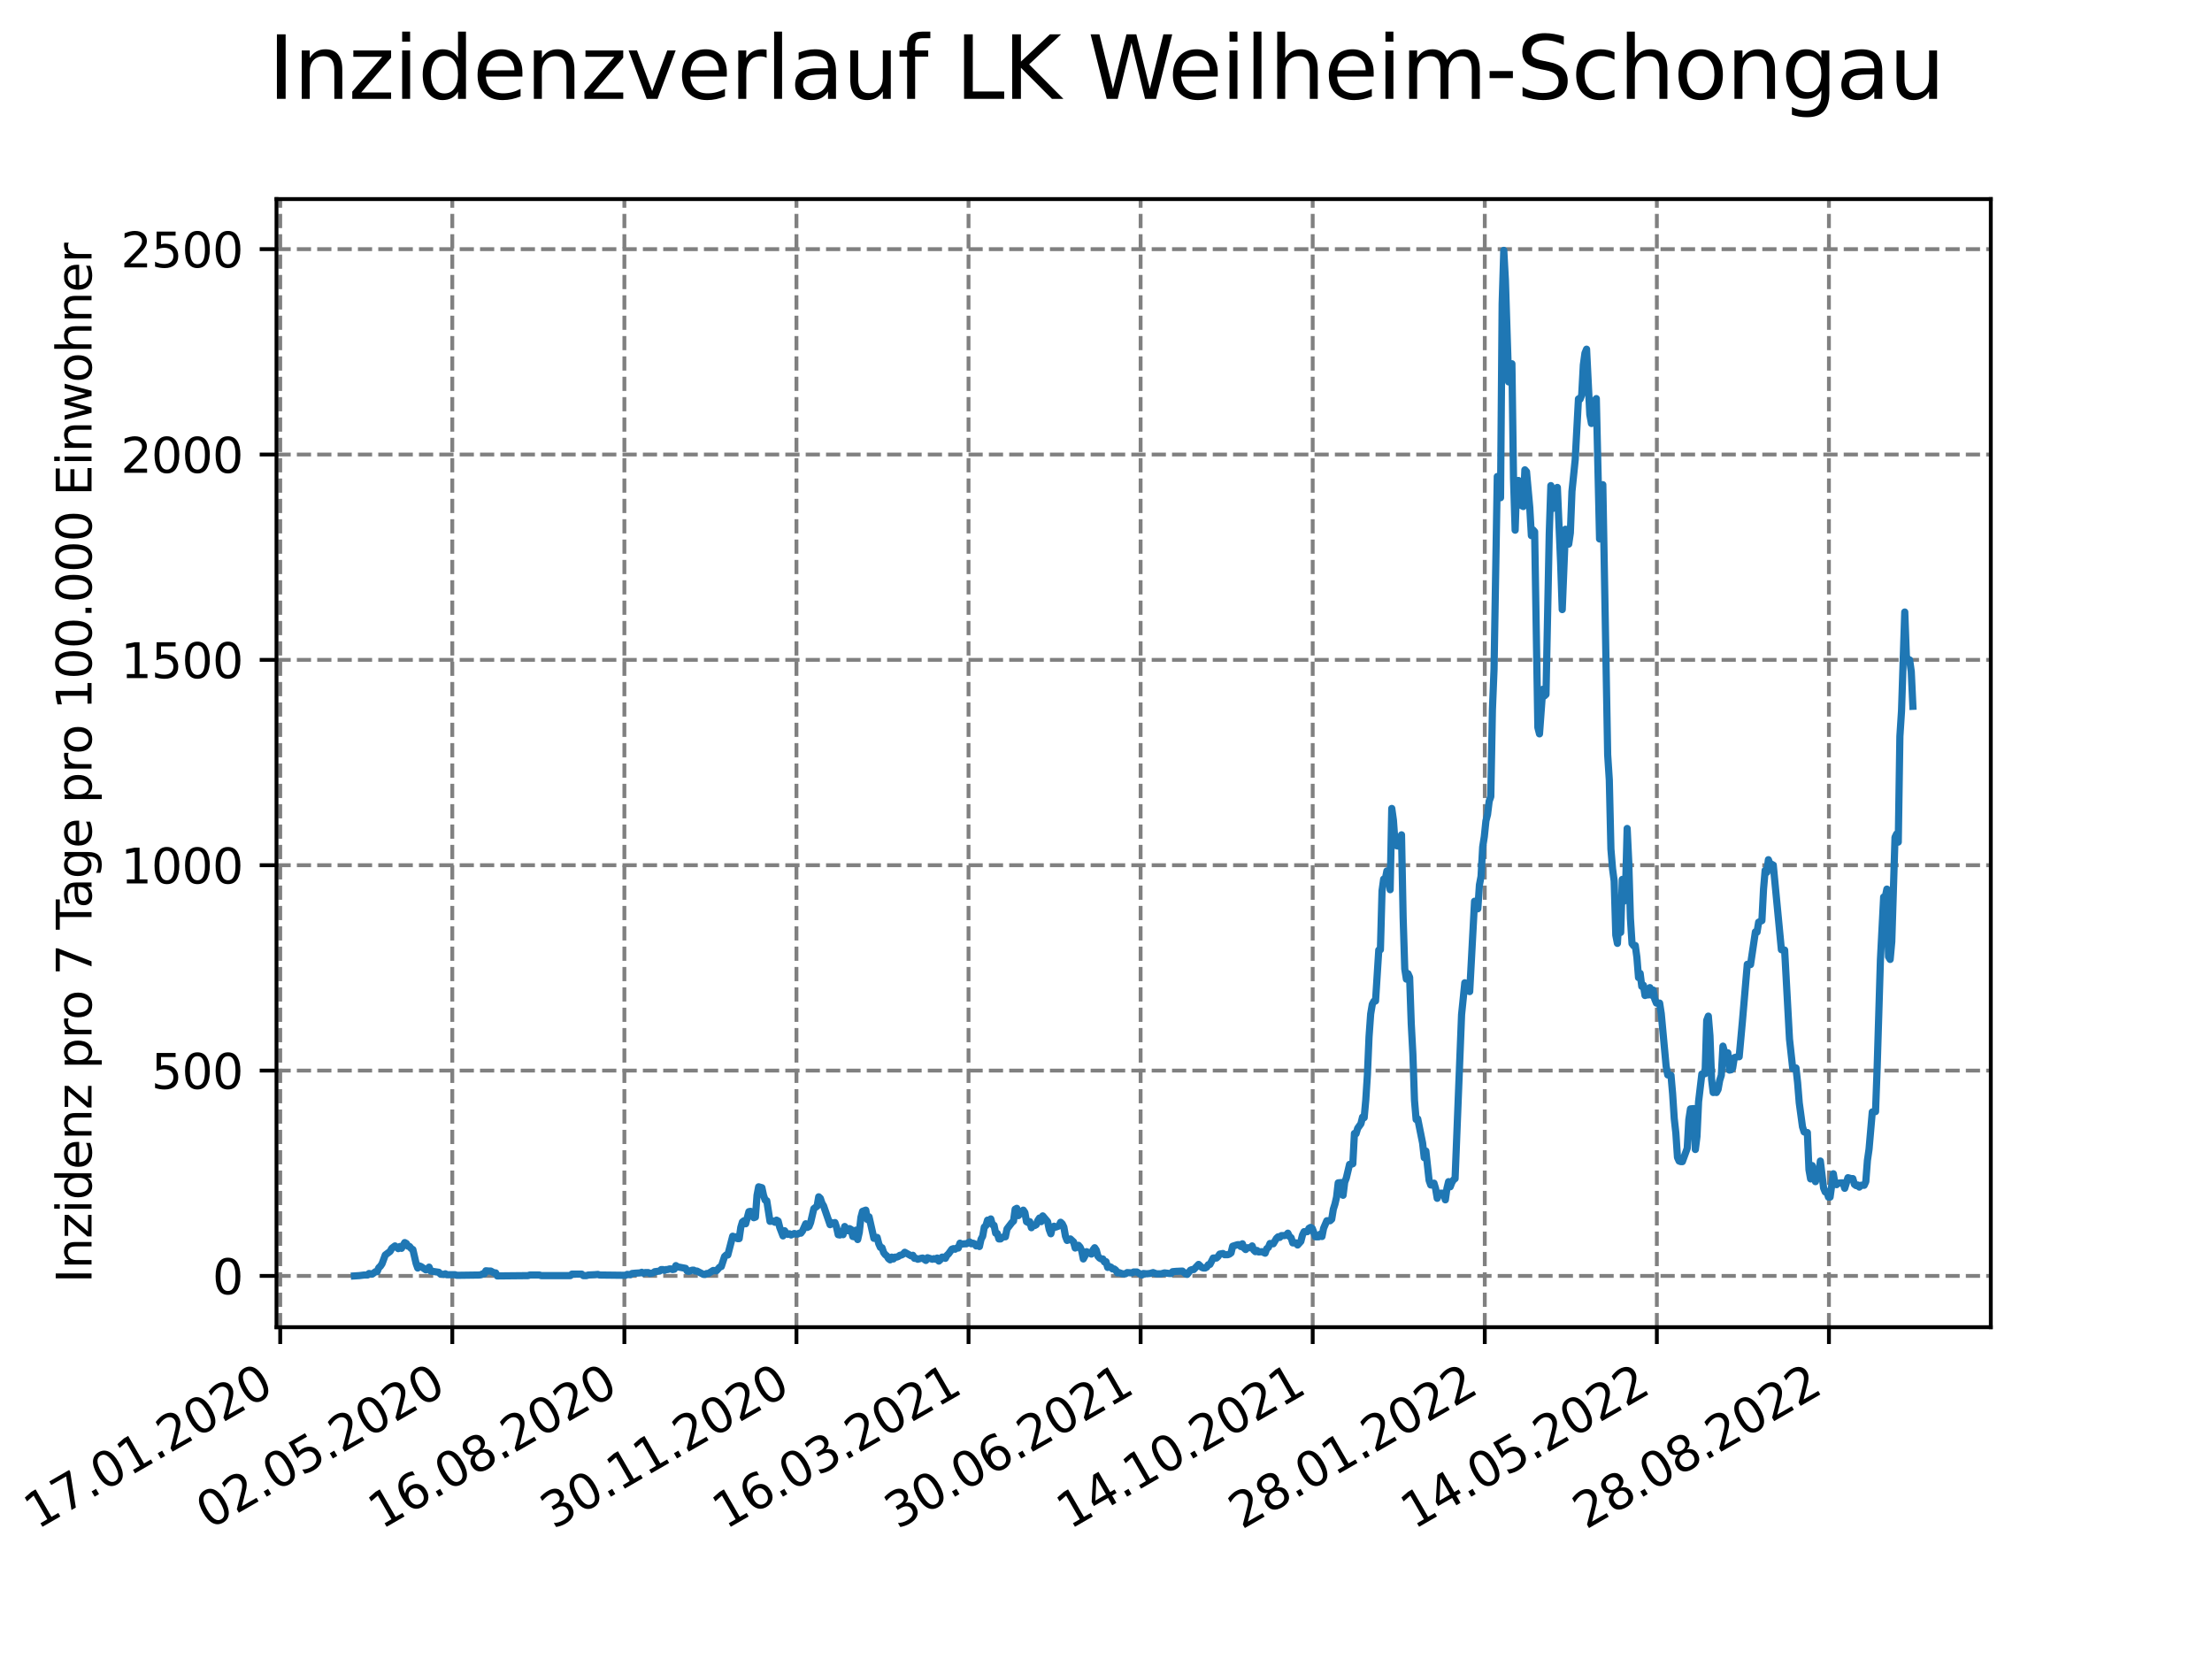<?xml version="1.0" encoding="utf-8" standalone="no"?>
<!DOCTYPE svg PUBLIC "-//W3C//DTD SVG 1.1//EN"
  "http://www.w3.org/Graphics/SVG/1.1/DTD/svg11.dtd">
<svg xmlns:xlink="http://www.w3.org/1999/xlink" width="460.8pt" height="345.6pt" viewBox="0 0 460.8 345.6" xmlns="http://www.w3.org/2000/svg" version="1.1">
 <defs>
  <style type="text/css">*{stroke-linejoin: round; stroke-linecap: butt}</style>
 </defs>
 <g id="figure_1">
  <g id="patch_1">
   <path d="M 0 345.6 
L 460.8 345.6 
L 460.8 0 
L 0 0 
z
" style="fill: #ffffff"/>
  </g>
  <g id="axes_1">
   <g id="patch_2">
    <path d="M 57.6 276.48 
L 414.72 276.48 
L 414.72 41.472 
L 57.6 41.472 
z
" style="fill: #ffffff"/>
   </g>
   <g id="matplotlib.axis_1">
    <g id="xtick_1">
     <g id="line2d_1">
      <path d="M 58.375 276.48 
L 58.375 41.472 
" clip-path="url(#p4317dc3bb2)" style="fill: none; stroke-dasharray: 2.96,1.28; stroke-dashoffset: 0; stroke: #808080; stroke-width: 0.8"/>
     </g>
     <g id="line2d_2">
      <defs>
       <path id="mfc4fe99328" d="M 0 0 
L 0 3.5 
" style="stroke: #000000; stroke-width: 0.8"/>
      </defs>
      <g>
       <use xlink:href="#mfc4fe99328" x="58.375" y="276.48" style="stroke: #000000; stroke-width: 0.8"/>
      </g>
     </g>
     <g id="text_1">
      <!-- 17.01.2020 -->
      <g transform="translate(7.75 318.689) rotate(-30) scale(0.1 -0.1)">
       <defs>
        <path id="DejaVuSans-31" d="M 794 531 
L 1825 531 
L 1825 4091 
L 703 3866 
L 703 4441 
L 1819 4666 
L 2450 4666 
L 2450 531 
L 3481 531 
L 3481 0 
L 794 0 
L 794 531 
z
" transform="scale(0.016)"/>
        <path id="DejaVuSans-37" d="M 525 4666 
L 3525 4666 
L 3525 4397 
L 1831 0 
L 1172 0 
L 2766 4134 
L 525 4134 
L 525 4666 
z
" transform="scale(0.016)"/>
        <path id="DejaVuSans-2e" d="M 684 794 
L 1344 794 
L 1344 0 
L 684 0 
L 684 794 
z
" transform="scale(0.016)"/>
        <path id="DejaVuSans-30" d="M 2034 4250 
Q 1547 4250 1301 3770 
Q 1056 3291 1056 2328 
Q 1056 1369 1301 889 
Q 1547 409 2034 409 
Q 2525 409 2770 889 
Q 3016 1369 3016 2328 
Q 3016 3291 2770 3770 
Q 2525 4250 2034 4250 
z
M 2034 4750 
Q 2819 4750 3233 4129 
Q 3647 3509 3647 2328 
Q 3647 1150 3233 529 
Q 2819 -91 2034 -91 
Q 1250 -91 836 529 
Q 422 1150 422 2328 
Q 422 3509 836 4129 
Q 1250 4750 2034 4750 
z
" transform="scale(0.016)"/>
        <path id="DejaVuSans-32" d="M 1228 531 
L 3431 531 
L 3431 0 
L 469 0 
L 469 531 
Q 828 903 1448 1529 
Q 2069 2156 2228 2338 
Q 2531 2678 2651 2914 
Q 2772 3150 2772 3378 
Q 2772 3750 2511 3984 
Q 2250 4219 1831 4219 
Q 1534 4219 1204 4116 
Q 875 4013 500 3803 
L 500 4441 
Q 881 4594 1212 4672 
Q 1544 4750 1819 4750 
Q 2544 4750 2975 4387 
Q 3406 4025 3406 3419 
Q 3406 3131 3298 2873 
Q 3191 2616 2906 2266 
Q 2828 2175 2409 1742 
Q 1991 1309 1228 531 
z
" transform="scale(0.016)"/>
       </defs>
       <use xlink:href="#DejaVuSans-31"/>
       <use xlink:href="#DejaVuSans-37" x="63.623"/>
       <use xlink:href="#DejaVuSans-2e" x="127.246"/>
       <use xlink:href="#DejaVuSans-30" x="159.033"/>
       <use xlink:href="#DejaVuSans-31" x="222.656"/>
       <use xlink:href="#DejaVuSans-2e" x="286.279"/>
       <use xlink:href="#DejaVuSans-32" x="318.066"/>
       <use xlink:href="#DejaVuSans-30" x="381.689"/>
       <use xlink:href="#DejaVuSans-32" x="445.312"/>
       <use xlink:href="#DejaVuSans-30" x="508.936"/>
      </g>
     </g>
    </g>
    <g id="xtick_2">
     <g id="line2d_3">
      <path d="M 94.222 276.48 
L 94.222 41.472 
" clip-path="url(#p4317dc3bb2)" style="fill: none; stroke-dasharray: 2.96,1.28; stroke-dashoffset: 0; stroke: #808080; stroke-width: 0.8"/>
     </g>
     <g id="line2d_4">
      <g>
       <use xlink:href="#mfc4fe99328" x="94.222" y="276.48" style="stroke: #000000; stroke-width: 0.8"/>
      </g>
     </g>
     <g id="text_2">
      <!-- 02.05.2020 -->
      <g transform="translate(43.597 318.689) rotate(-30) scale(0.1 -0.1)">
       <defs>
        <path id="DejaVuSans-35" d="M 691 4666 
L 3169 4666 
L 3169 4134 
L 1269 4134 
L 1269 2991 
Q 1406 3038 1543 3061 
Q 1681 3084 1819 3084 
Q 2600 3084 3056 2656 
Q 3513 2228 3513 1497 
Q 3513 744 3044 326 
Q 2575 -91 1722 -91 
Q 1428 -91 1123 -41 
Q 819 9 494 109 
L 494 744 
Q 775 591 1075 516 
Q 1375 441 1709 441 
Q 2250 441 2565 725 
Q 2881 1009 2881 1497 
Q 2881 1984 2565 2268 
Q 2250 2553 1709 2553 
Q 1456 2553 1204 2497 
Q 953 2441 691 2322 
L 691 4666 
z
" transform="scale(0.016)"/>
       </defs>
       <use xlink:href="#DejaVuSans-30"/>
       <use xlink:href="#DejaVuSans-32" x="63.623"/>
       <use xlink:href="#DejaVuSans-2e" x="127.246"/>
       <use xlink:href="#DejaVuSans-30" x="159.033"/>
       <use xlink:href="#DejaVuSans-35" x="222.656"/>
       <use xlink:href="#DejaVuSans-2e" x="286.279"/>
       <use xlink:href="#DejaVuSans-32" x="318.066"/>
       <use xlink:href="#DejaVuSans-30" x="381.689"/>
       <use xlink:href="#DejaVuSans-32" x="445.312"/>
       <use xlink:href="#DejaVuSans-30" x="508.936"/>
      </g>
     </g>
    </g>
    <g id="xtick_3">
     <g id="line2d_5">
      <path d="M 130.07 276.48 
L 130.07 41.472 
" clip-path="url(#p4317dc3bb2)" style="fill: none; stroke-dasharray: 2.96,1.28; stroke-dashoffset: 0; stroke: #808080; stroke-width: 0.8"/>
     </g>
     <g id="line2d_6">
      <g>
       <use xlink:href="#mfc4fe99328" x="130.07" y="276.48" style="stroke: #000000; stroke-width: 0.8"/>
      </g>
     </g>
     <g id="text_3">
      <!-- 16.08.2020 -->
      <g transform="translate(79.444 318.689) rotate(-30) scale(0.1 -0.1)">
       <defs>
        <path id="DejaVuSans-36" d="M 2113 2584 
Q 1688 2584 1439 2293 
Q 1191 2003 1191 1497 
Q 1191 994 1439 701 
Q 1688 409 2113 409 
Q 2538 409 2786 701 
Q 3034 994 3034 1497 
Q 3034 2003 2786 2293 
Q 2538 2584 2113 2584 
z
M 3366 4563 
L 3366 3988 
Q 3128 4100 2886 4159 
Q 2644 4219 2406 4219 
Q 1781 4219 1451 3797 
Q 1122 3375 1075 2522 
Q 1259 2794 1537 2939 
Q 1816 3084 2150 3084 
Q 2853 3084 3261 2657 
Q 3669 2231 3669 1497 
Q 3669 778 3244 343 
Q 2819 -91 2113 -91 
Q 1303 -91 875 529 
Q 447 1150 447 2328 
Q 447 3434 972 4092 
Q 1497 4750 2381 4750 
Q 2619 4750 2861 4703 
Q 3103 4656 3366 4563 
z
" transform="scale(0.016)"/>
        <path id="DejaVuSans-38" d="M 2034 2216 
Q 1584 2216 1326 1975 
Q 1069 1734 1069 1313 
Q 1069 891 1326 650 
Q 1584 409 2034 409 
Q 2484 409 2743 651 
Q 3003 894 3003 1313 
Q 3003 1734 2745 1975 
Q 2488 2216 2034 2216 
z
M 1403 2484 
Q 997 2584 770 2862 
Q 544 3141 544 3541 
Q 544 4100 942 4425 
Q 1341 4750 2034 4750 
Q 2731 4750 3128 4425 
Q 3525 4100 3525 3541 
Q 3525 3141 3298 2862 
Q 3072 2584 2669 2484 
Q 3125 2378 3379 2068 
Q 3634 1759 3634 1313 
Q 3634 634 3220 271 
Q 2806 -91 2034 -91 
Q 1263 -91 848 271 
Q 434 634 434 1313 
Q 434 1759 690 2068 
Q 947 2378 1403 2484 
z
M 1172 3481 
Q 1172 3119 1398 2916 
Q 1625 2713 2034 2713 
Q 2441 2713 2670 2916 
Q 2900 3119 2900 3481 
Q 2900 3844 2670 4047 
Q 2441 4250 2034 4250 
Q 1625 4250 1398 4047 
Q 1172 3844 1172 3481 
z
" transform="scale(0.016)"/>
       </defs>
       <use xlink:href="#DejaVuSans-31"/>
       <use xlink:href="#DejaVuSans-36" x="63.623"/>
       <use xlink:href="#DejaVuSans-2e" x="127.246"/>
       <use xlink:href="#DejaVuSans-30" x="159.033"/>
       <use xlink:href="#DejaVuSans-38" x="222.656"/>
       <use xlink:href="#DejaVuSans-2e" x="286.279"/>
       <use xlink:href="#DejaVuSans-32" x="318.066"/>
       <use xlink:href="#DejaVuSans-30" x="381.689"/>
       <use xlink:href="#DejaVuSans-32" x="445.312"/>
       <use xlink:href="#DejaVuSans-30" x="508.936"/>
      </g>
     </g>
    </g>
    <g id="xtick_4">
     <g id="line2d_7">
      <path d="M 165.917 276.48 
L 165.917 41.472 
" clip-path="url(#p4317dc3bb2)" style="fill: none; stroke-dasharray: 2.96,1.28; stroke-dashoffset: 0; stroke: #808080; stroke-width: 0.8"/>
     </g>
     <g id="line2d_8">
      <g>
       <use xlink:href="#mfc4fe99328" x="165.917" y="276.48" style="stroke: #000000; stroke-width: 0.8"/>
      </g>
     </g>
     <g id="text_4">
      <!-- 30.11.2020 -->
      <g transform="translate(115.292 318.689) rotate(-30) scale(0.1 -0.1)">
       <defs>
        <path id="DejaVuSans-33" d="M 2597 2516 
Q 3050 2419 3304 2112 
Q 3559 1806 3559 1356 
Q 3559 666 3084 287 
Q 2609 -91 1734 -91 
Q 1441 -91 1130 -33 
Q 819 25 488 141 
L 488 750 
Q 750 597 1062 519 
Q 1375 441 1716 441 
Q 2309 441 2620 675 
Q 2931 909 2931 1356 
Q 2931 1769 2642 2001 
Q 2353 2234 1838 2234 
L 1294 2234 
L 1294 2753 
L 1863 2753 
Q 2328 2753 2575 2939 
Q 2822 3125 2822 3475 
Q 2822 3834 2567 4026 
Q 2313 4219 1838 4219 
Q 1578 4219 1281 4162 
Q 984 4106 628 3988 
L 628 4550 
Q 988 4650 1302 4700 
Q 1616 4750 1894 4750 
Q 2613 4750 3031 4423 
Q 3450 4097 3450 3541 
Q 3450 3153 3228 2886 
Q 3006 2619 2597 2516 
z
" transform="scale(0.016)"/>
       </defs>
       <use xlink:href="#DejaVuSans-33"/>
       <use xlink:href="#DejaVuSans-30" x="63.623"/>
       <use xlink:href="#DejaVuSans-2e" x="127.246"/>
       <use xlink:href="#DejaVuSans-31" x="159.033"/>
       <use xlink:href="#DejaVuSans-31" x="222.656"/>
       <use xlink:href="#DejaVuSans-2e" x="286.279"/>
       <use xlink:href="#DejaVuSans-32" x="318.066"/>
       <use xlink:href="#DejaVuSans-30" x="381.689"/>
       <use xlink:href="#DejaVuSans-32" x="445.312"/>
       <use xlink:href="#DejaVuSans-30" x="508.936"/>
      </g>
     </g>
    </g>
    <g id="xtick_5">
     <g id="line2d_9">
      <path d="M 201.764 276.48 
L 201.764 41.472 
" clip-path="url(#p4317dc3bb2)" style="fill: none; stroke-dasharray: 2.96,1.28; stroke-dashoffset: 0; stroke: #808080; stroke-width: 0.8"/>
     </g>
     <g id="line2d_10">
      <g>
       <use xlink:href="#mfc4fe99328" x="201.764" y="276.48" style="stroke: #000000; stroke-width: 0.8"/>
      </g>
     </g>
     <g id="text_5">
      <!-- 16.03.2021 -->
      <g transform="translate(151.139 318.689) rotate(-30) scale(0.1 -0.1)">
       <use xlink:href="#DejaVuSans-31"/>
       <use xlink:href="#DejaVuSans-36" x="63.623"/>
       <use xlink:href="#DejaVuSans-2e" x="127.246"/>
       <use xlink:href="#DejaVuSans-30" x="159.033"/>
       <use xlink:href="#DejaVuSans-33" x="222.656"/>
       <use xlink:href="#DejaVuSans-2e" x="286.279"/>
       <use xlink:href="#DejaVuSans-32" x="318.066"/>
       <use xlink:href="#DejaVuSans-30" x="381.689"/>
       <use xlink:href="#DejaVuSans-32" x="445.312"/>
       <use xlink:href="#DejaVuSans-31" x="508.936"/>
      </g>
     </g>
    </g>
    <g id="xtick_6">
     <g id="line2d_11">
      <path d="M 237.611 276.48 
L 237.611 41.472 
" clip-path="url(#p4317dc3bb2)" style="fill: none; stroke-dasharray: 2.96,1.28; stroke-dashoffset: 0; stroke: #808080; stroke-width: 0.8"/>
     </g>
     <g id="line2d_12">
      <g>
       <use xlink:href="#mfc4fe99328" x="237.611" y="276.48" style="stroke: #000000; stroke-width: 0.8"/>
      </g>
     </g>
     <g id="text_6">
      <!-- 30.06.2021 -->
      <g transform="translate(186.986 318.689) rotate(-30) scale(0.1 -0.1)">
       <use xlink:href="#DejaVuSans-33"/>
       <use xlink:href="#DejaVuSans-30" x="63.623"/>
       <use xlink:href="#DejaVuSans-2e" x="127.246"/>
       <use xlink:href="#DejaVuSans-30" x="159.033"/>
       <use xlink:href="#DejaVuSans-36" x="222.656"/>
       <use xlink:href="#DejaVuSans-2e" x="286.279"/>
       <use xlink:href="#DejaVuSans-32" x="318.066"/>
       <use xlink:href="#DejaVuSans-30" x="381.689"/>
       <use xlink:href="#DejaVuSans-32" x="445.312"/>
       <use xlink:href="#DejaVuSans-31" x="508.936"/>
      </g>
     </g>
    </g>
    <g id="xtick_7">
     <g id="line2d_13">
      <path d="M 273.459 276.48 
L 273.459 41.472 
" clip-path="url(#p4317dc3bb2)" style="fill: none; stroke-dasharray: 2.96,1.28; stroke-dashoffset: 0; stroke: #808080; stroke-width: 0.8"/>
     </g>
     <g id="line2d_14">
      <g>
       <use xlink:href="#mfc4fe99328" x="273.459" y="276.48" style="stroke: #000000; stroke-width: 0.8"/>
      </g>
     </g>
     <g id="text_7">
      <!-- 14.10.2021 -->
      <g transform="translate(222.833 318.689) rotate(-30) scale(0.1 -0.1)">
       <defs>
        <path id="DejaVuSans-34" d="M 2419 4116 
L 825 1625 
L 2419 1625 
L 2419 4116 
z
M 2253 4666 
L 3047 4666 
L 3047 1625 
L 3713 1625 
L 3713 1100 
L 3047 1100 
L 3047 0 
L 2419 0 
L 2419 1100 
L 313 1100 
L 313 1709 
L 2253 4666 
z
" transform="scale(0.016)"/>
       </defs>
       <use xlink:href="#DejaVuSans-31"/>
       <use xlink:href="#DejaVuSans-34" x="63.623"/>
       <use xlink:href="#DejaVuSans-2e" x="127.246"/>
       <use xlink:href="#DejaVuSans-31" x="159.033"/>
       <use xlink:href="#DejaVuSans-30" x="222.656"/>
       <use xlink:href="#DejaVuSans-2e" x="286.279"/>
       <use xlink:href="#DejaVuSans-32" x="318.066"/>
       <use xlink:href="#DejaVuSans-30" x="381.689"/>
       <use xlink:href="#DejaVuSans-32" x="445.312"/>
       <use xlink:href="#DejaVuSans-31" x="508.936"/>
      </g>
     </g>
    </g>
    <g id="xtick_8">
     <g id="line2d_15">
      <path d="M 309.306 276.48 
L 309.306 41.472 
" clip-path="url(#p4317dc3bb2)" style="fill: none; stroke-dasharray: 2.96,1.28; stroke-dashoffset: 0; stroke: #808080; stroke-width: 0.8"/>
     </g>
     <g id="line2d_16">
      <g>
       <use xlink:href="#mfc4fe99328" x="309.306" y="276.48" style="stroke: #000000; stroke-width: 0.8"/>
      </g>
     </g>
     <g id="text_8">
      <!-- 28.01.2022 -->
      <g transform="translate(258.681 318.689) rotate(-30) scale(0.1 -0.1)">
       <use xlink:href="#DejaVuSans-32"/>
       <use xlink:href="#DejaVuSans-38" x="63.623"/>
       <use xlink:href="#DejaVuSans-2e" x="127.246"/>
       <use xlink:href="#DejaVuSans-30" x="159.033"/>
       <use xlink:href="#DejaVuSans-31" x="222.656"/>
       <use xlink:href="#DejaVuSans-2e" x="286.279"/>
       <use xlink:href="#DejaVuSans-32" x="318.066"/>
       <use xlink:href="#DejaVuSans-30" x="381.689"/>
       <use xlink:href="#DejaVuSans-32" x="445.312"/>
       <use xlink:href="#DejaVuSans-32" x="508.936"/>
      </g>
     </g>
    </g>
    <g id="xtick_9">
     <g id="line2d_17">
      <path d="M 345.153 276.48 
L 345.153 41.472 
" clip-path="url(#p4317dc3bb2)" style="fill: none; stroke-dasharray: 2.96,1.28; stroke-dashoffset: 0; stroke: #808080; stroke-width: 0.8"/>
     </g>
     <g id="line2d_18">
      <g>
       <use xlink:href="#mfc4fe99328" x="345.153" y="276.48" style="stroke: #000000; stroke-width: 0.8"/>
      </g>
     </g>
     <g id="text_9">
      <!-- 14.05.2022 -->
      <g transform="translate(294.528 318.689) rotate(-30) scale(0.1 -0.1)">
       <use xlink:href="#DejaVuSans-31"/>
       <use xlink:href="#DejaVuSans-34" x="63.623"/>
       <use xlink:href="#DejaVuSans-2e" x="127.246"/>
       <use xlink:href="#DejaVuSans-30" x="159.033"/>
       <use xlink:href="#DejaVuSans-35" x="222.656"/>
       <use xlink:href="#DejaVuSans-2e" x="286.279"/>
       <use xlink:href="#DejaVuSans-32" x="318.066"/>
       <use xlink:href="#DejaVuSans-30" x="381.689"/>
       <use xlink:href="#DejaVuSans-32" x="445.312"/>
       <use xlink:href="#DejaVuSans-32" x="508.936"/>
      </g>
     </g>
    </g>
    <g id="xtick_10">
     <g id="line2d_19">
      <path d="M 381 276.48 
L 381 41.472 
" clip-path="url(#p4317dc3bb2)" style="fill: none; stroke-dasharray: 2.96,1.28; stroke-dashoffset: 0; stroke: #808080; stroke-width: 0.8"/>
     </g>
     <g id="line2d_20">
      <g>
       <use xlink:href="#mfc4fe99328" x="381" y="276.48" style="stroke: #000000; stroke-width: 0.8"/>
      </g>
     </g>
     <g id="text_10">
      <!-- 28.08.2022 -->
      <g transform="translate(330.375 318.689) rotate(-30) scale(0.1 -0.1)">
       <use xlink:href="#DejaVuSans-32"/>
       <use xlink:href="#DejaVuSans-38" x="63.623"/>
       <use xlink:href="#DejaVuSans-2e" x="127.246"/>
       <use xlink:href="#DejaVuSans-30" x="159.033"/>
       <use xlink:href="#DejaVuSans-38" x="222.656"/>
       <use xlink:href="#DejaVuSans-2e" x="286.279"/>
       <use xlink:href="#DejaVuSans-32" x="318.066"/>
       <use xlink:href="#DejaVuSans-30" x="381.689"/>
       <use xlink:href="#DejaVuSans-32" x="445.312"/>
       <use xlink:href="#DejaVuSans-32" x="508.936"/>
      </g>
     </g>
    </g>
   </g>
   <g id="matplotlib.axis_2">
    <g id="ytick_1">
     <g id="line2d_21">
      <path d="M 57.6 265.798 
L 414.72 265.798 
" clip-path="url(#p4317dc3bb2)" style="fill: none; stroke-dasharray: 2.96,1.28; stroke-dashoffset: 0; stroke: #808080; stroke-width: 0.8"/>
     </g>
     <g id="line2d_22">
      <defs>
       <path id="m434beec5ee" d="M 0 0 
L -3.5 0 
" style="stroke: #000000; stroke-width: 0.8"/>
      </defs>
      <g>
       <use xlink:href="#m434beec5ee" x="57.6" y="265.798" style="stroke: #000000; stroke-width: 0.8"/>
      </g>
     </g>
     <g id="text_11">
      <!-- 0 -->
      <g transform="translate(44.237 269.597) scale(0.1 -0.1)">
       <use xlink:href="#DejaVuSans-30"/>
      </g>
     </g>
    </g>
    <g id="ytick_2">
     <g id="line2d_23">
      <path d="M 57.6 223.019 
L 414.72 223.019 
" clip-path="url(#p4317dc3bb2)" style="fill: none; stroke-dasharray: 2.96,1.28; stroke-dashoffset: 0; stroke: #808080; stroke-width: 0.8"/>
     </g>
     <g id="line2d_24">
      <g>
       <use xlink:href="#m434beec5ee" x="57.6" y="223.019" style="stroke: #000000; stroke-width: 0.8"/>
      </g>
     </g>
     <g id="text_12">
      <!-- 500 -->
      <g transform="translate(31.512 226.818) scale(0.1 -0.1)">
       <use xlink:href="#DejaVuSans-35"/>
       <use xlink:href="#DejaVuSans-30" x="63.623"/>
       <use xlink:href="#DejaVuSans-30" x="127.246"/>
      </g>
     </g>
    </g>
    <g id="ytick_3">
     <g id="line2d_25">
      <path d="M 57.6 180.241 
L 414.72 180.241 
" clip-path="url(#p4317dc3bb2)" style="fill: none; stroke-dasharray: 2.96,1.28; stroke-dashoffset: 0; stroke: #808080; stroke-width: 0.8"/>
     </g>
     <g id="line2d_26">
      <g>
       <use xlink:href="#m434beec5ee" x="57.6" y="180.241" style="stroke: #000000; stroke-width: 0.8"/>
      </g>
     </g>
     <g id="text_13">
      <!-- 1000 -->
      <g transform="translate(25.15 184.04) scale(0.1 -0.1)">
       <use xlink:href="#DejaVuSans-31"/>
       <use xlink:href="#DejaVuSans-30" x="63.623"/>
       <use xlink:href="#DejaVuSans-30" x="127.246"/>
       <use xlink:href="#DejaVuSans-30" x="190.869"/>
      </g>
     </g>
    </g>
    <g id="ytick_4">
     <g id="line2d_27">
      <path d="M 57.6 137.462 
L 414.72 137.462 
" clip-path="url(#p4317dc3bb2)" style="fill: none; stroke-dasharray: 2.96,1.28; stroke-dashoffset: 0; stroke: #808080; stroke-width: 0.8"/>
     </g>
     <g id="line2d_28">
      <g>
       <use xlink:href="#m434beec5ee" x="57.6" y="137.462" style="stroke: #000000; stroke-width: 0.8"/>
      </g>
     </g>
     <g id="text_14">
      <!-- 1500 -->
      <g transform="translate(25.15 141.261) scale(0.1 -0.1)">
       <use xlink:href="#DejaVuSans-31"/>
       <use xlink:href="#DejaVuSans-35" x="63.623"/>
       <use xlink:href="#DejaVuSans-30" x="127.246"/>
       <use xlink:href="#DejaVuSans-30" x="190.869"/>
      </g>
     </g>
    </g>
    <g id="ytick_5">
     <g id="line2d_29">
      <path d="M 57.6 94.683 
L 414.72 94.683 
" clip-path="url(#p4317dc3bb2)" style="fill: none; stroke-dasharray: 2.96,1.28; stroke-dashoffset: 0; stroke: #808080; stroke-width: 0.8"/>
     </g>
     <g id="line2d_30">
      <g>
       <use xlink:href="#m434beec5ee" x="57.6" y="94.683" style="stroke: #000000; stroke-width: 0.8"/>
      </g>
     </g>
     <g id="text_15">
      <!-- 2000 -->
      <g transform="translate(25.15 98.483) scale(0.1 -0.1)">
       <use xlink:href="#DejaVuSans-32"/>
       <use xlink:href="#DejaVuSans-30" x="63.623"/>
       <use xlink:href="#DejaVuSans-30" x="127.246"/>
       <use xlink:href="#DejaVuSans-30" x="190.869"/>
      </g>
     </g>
    </g>
    <g id="ytick_6">
     <g id="line2d_31">
      <path d="M 57.6 51.905 
L 414.72 51.905 
" clip-path="url(#p4317dc3bb2)" style="fill: none; stroke-dasharray: 2.96,1.28; stroke-dashoffset: 0; stroke: #808080; stroke-width: 0.8"/>
     </g>
     <g id="line2d_32">
      <g>
       <use xlink:href="#m434beec5ee" x="57.6" y="51.905" style="stroke: #000000; stroke-width: 0.8"/>
      </g>
     </g>
     <g id="text_16">
      <!-- 2500 -->
      <g transform="translate(25.15 55.704) scale(0.1 -0.1)">
       <use xlink:href="#DejaVuSans-32"/>
       <use xlink:href="#DejaVuSans-35" x="63.623"/>
       <use xlink:href="#DejaVuSans-30" x="127.246"/>
       <use xlink:href="#DejaVuSans-30" x="190.869"/>
      </g>
     </g>
    </g>
    <g id="text_17">
     <!-- Inzidenz pro 7 Tage pro 100.000 Einwohner -->
     <g transform="translate(19.07 267.301) rotate(-90) scale(0.1 -0.1)">
      <defs>
       <path id="DejaVuSans-49" d="M 628 4666 
L 1259 4666 
L 1259 0 
L 628 0 
L 628 4666 
z
" transform="scale(0.016)"/>
       <path id="DejaVuSans-6e" d="M 3513 2113 
L 3513 0 
L 2938 0 
L 2938 2094 
Q 2938 2591 2744 2837 
Q 2550 3084 2163 3084 
Q 1697 3084 1428 2787 
Q 1159 2491 1159 1978 
L 1159 0 
L 581 0 
L 581 3500 
L 1159 3500 
L 1159 2956 
Q 1366 3272 1645 3428 
Q 1925 3584 2291 3584 
Q 2894 3584 3203 3211 
Q 3513 2838 3513 2113 
z
" transform="scale(0.016)"/>
       <path id="DejaVuSans-7a" d="M 353 3500 
L 3084 3500 
L 3084 2975 
L 922 459 
L 3084 459 
L 3084 0 
L 275 0 
L 275 525 
L 2438 3041 
L 353 3041 
L 353 3500 
z
" transform="scale(0.016)"/>
       <path id="DejaVuSans-69" d="M 603 3500 
L 1178 3500 
L 1178 0 
L 603 0 
L 603 3500 
z
M 603 4863 
L 1178 4863 
L 1178 4134 
L 603 4134 
L 603 4863 
z
" transform="scale(0.016)"/>
       <path id="DejaVuSans-64" d="M 2906 2969 
L 2906 4863 
L 3481 4863 
L 3481 0 
L 2906 0 
L 2906 525 
Q 2725 213 2448 61 
Q 2172 -91 1784 -91 
Q 1150 -91 751 415 
Q 353 922 353 1747 
Q 353 2572 751 3078 
Q 1150 3584 1784 3584 
Q 2172 3584 2448 3432 
Q 2725 3281 2906 2969 
z
M 947 1747 
Q 947 1113 1208 752 
Q 1469 391 1925 391 
Q 2381 391 2643 752 
Q 2906 1113 2906 1747 
Q 2906 2381 2643 2742 
Q 2381 3103 1925 3103 
Q 1469 3103 1208 2742 
Q 947 2381 947 1747 
z
" transform="scale(0.016)"/>
       <path id="DejaVuSans-65" d="M 3597 1894 
L 3597 1613 
L 953 1613 
Q 991 1019 1311 708 
Q 1631 397 2203 397 
Q 2534 397 2845 478 
Q 3156 559 3463 722 
L 3463 178 
Q 3153 47 2828 -22 
Q 2503 -91 2169 -91 
Q 1331 -91 842 396 
Q 353 884 353 1716 
Q 353 2575 817 3079 
Q 1281 3584 2069 3584 
Q 2775 3584 3186 3129 
Q 3597 2675 3597 1894 
z
M 3022 2063 
Q 3016 2534 2758 2815 
Q 2500 3097 2075 3097 
Q 1594 3097 1305 2825 
Q 1016 2553 972 2059 
L 3022 2063 
z
" transform="scale(0.016)"/>
       <path id="DejaVuSans-20" transform="scale(0.016)"/>
       <path id="DejaVuSans-70" d="M 1159 525 
L 1159 -1331 
L 581 -1331 
L 581 3500 
L 1159 3500 
L 1159 2969 
Q 1341 3281 1617 3432 
Q 1894 3584 2278 3584 
Q 2916 3584 3314 3078 
Q 3713 2572 3713 1747 
Q 3713 922 3314 415 
Q 2916 -91 2278 -91 
Q 1894 -91 1617 61 
Q 1341 213 1159 525 
z
M 3116 1747 
Q 3116 2381 2855 2742 
Q 2594 3103 2138 3103 
Q 1681 3103 1420 2742 
Q 1159 2381 1159 1747 
Q 1159 1113 1420 752 
Q 1681 391 2138 391 
Q 2594 391 2855 752 
Q 3116 1113 3116 1747 
z
" transform="scale(0.016)"/>
       <path id="DejaVuSans-72" d="M 2631 2963 
Q 2534 3019 2420 3045 
Q 2306 3072 2169 3072 
Q 1681 3072 1420 2755 
Q 1159 2438 1159 1844 
L 1159 0 
L 581 0 
L 581 3500 
L 1159 3500 
L 1159 2956 
Q 1341 3275 1631 3429 
Q 1922 3584 2338 3584 
Q 2397 3584 2469 3576 
Q 2541 3569 2628 3553 
L 2631 2963 
z
" transform="scale(0.016)"/>
       <path id="DejaVuSans-6f" d="M 1959 3097 
Q 1497 3097 1228 2736 
Q 959 2375 959 1747 
Q 959 1119 1226 758 
Q 1494 397 1959 397 
Q 2419 397 2687 759 
Q 2956 1122 2956 1747 
Q 2956 2369 2687 2733 
Q 2419 3097 1959 3097 
z
M 1959 3584 
Q 2709 3584 3137 3096 
Q 3566 2609 3566 1747 
Q 3566 888 3137 398 
Q 2709 -91 1959 -91 
Q 1206 -91 779 398 
Q 353 888 353 1747 
Q 353 2609 779 3096 
Q 1206 3584 1959 3584 
z
" transform="scale(0.016)"/>
       <path id="DejaVuSans-54" d="M -19 4666 
L 3928 4666 
L 3928 4134 
L 2272 4134 
L 2272 0 
L 1638 0 
L 1638 4134 
L -19 4134 
L -19 4666 
z
" transform="scale(0.016)"/>
       <path id="DejaVuSans-61" d="M 2194 1759 
Q 1497 1759 1228 1600 
Q 959 1441 959 1056 
Q 959 750 1161 570 
Q 1363 391 1709 391 
Q 2188 391 2477 730 
Q 2766 1069 2766 1631 
L 2766 1759 
L 2194 1759 
z
M 3341 1997 
L 3341 0 
L 2766 0 
L 2766 531 
Q 2569 213 2275 61 
Q 1981 -91 1556 -91 
Q 1019 -91 701 211 
Q 384 513 384 1019 
Q 384 1609 779 1909 
Q 1175 2209 1959 2209 
L 2766 2209 
L 2766 2266 
Q 2766 2663 2505 2880 
Q 2244 3097 1772 3097 
Q 1472 3097 1187 3025 
Q 903 2953 641 2809 
L 641 3341 
Q 956 3463 1253 3523 
Q 1550 3584 1831 3584 
Q 2591 3584 2966 3190 
Q 3341 2797 3341 1997 
z
" transform="scale(0.016)"/>
       <path id="DejaVuSans-67" d="M 2906 1791 
Q 2906 2416 2648 2759 
Q 2391 3103 1925 3103 
Q 1463 3103 1205 2759 
Q 947 2416 947 1791 
Q 947 1169 1205 825 
Q 1463 481 1925 481 
Q 2391 481 2648 825 
Q 2906 1169 2906 1791 
z
M 3481 434 
Q 3481 -459 3084 -895 
Q 2688 -1331 1869 -1331 
Q 1566 -1331 1297 -1286 
Q 1028 -1241 775 -1147 
L 775 -588 
Q 1028 -725 1275 -790 
Q 1522 -856 1778 -856 
Q 2344 -856 2625 -561 
Q 2906 -266 2906 331 
L 2906 616 
Q 2728 306 2450 153 
Q 2172 0 1784 0 
Q 1141 0 747 490 
Q 353 981 353 1791 
Q 353 2603 747 3093 
Q 1141 3584 1784 3584 
Q 2172 3584 2450 3431 
Q 2728 3278 2906 2969 
L 2906 3500 
L 3481 3500 
L 3481 434 
z
" transform="scale(0.016)"/>
       <path id="DejaVuSans-45" d="M 628 4666 
L 3578 4666 
L 3578 4134 
L 1259 4134 
L 1259 2753 
L 3481 2753 
L 3481 2222 
L 1259 2222 
L 1259 531 
L 3634 531 
L 3634 0 
L 628 0 
L 628 4666 
z
" transform="scale(0.016)"/>
       <path id="DejaVuSans-77" d="M 269 3500 
L 844 3500 
L 1563 769 
L 2278 3500 
L 2956 3500 
L 3675 769 
L 4391 3500 
L 4966 3500 
L 4050 0 
L 3372 0 
L 2619 2869 
L 1863 0 
L 1184 0 
L 269 3500 
z
" transform="scale(0.016)"/>
       <path id="DejaVuSans-68" d="M 3513 2113 
L 3513 0 
L 2938 0 
L 2938 2094 
Q 2938 2591 2744 2837 
Q 2550 3084 2163 3084 
Q 1697 3084 1428 2787 
Q 1159 2491 1159 1978 
L 1159 0 
L 581 0 
L 581 4863 
L 1159 4863 
L 1159 2956 
Q 1366 3272 1645 3428 
Q 1925 3584 2291 3584 
Q 2894 3584 3203 3211 
Q 3513 2838 3513 2113 
z
" transform="scale(0.016)"/>
      </defs>
      <use xlink:href="#DejaVuSans-49"/>
      <use xlink:href="#DejaVuSans-6e" x="29.492"/>
      <use xlink:href="#DejaVuSans-7a" x="92.871"/>
      <use xlink:href="#DejaVuSans-69" x="145.361"/>
      <use xlink:href="#DejaVuSans-64" x="173.145"/>
      <use xlink:href="#DejaVuSans-65" x="236.621"/>
      <use xlink:href="#DejaVuSans-6e" x="298.145"/>
      <use xlink:href="#DejaVuSans-7a" x="361.523"/>
      <use xlink:href="#DejaVuSans-20" x="414.014"/>
      <use xlink:href="#DejaVuSans-70" x="445.801"/>
      <use xlink:href="#DejaVuSans-72" x="509.277"/>
      <use xlink:href="#DejaVuSans-6f" x="548.141"/>
      <use xlink:href="#DejaVuSans-20" x="609.322"/>
      <use xlink:href="#DejaVuSans-37" x="641.109"/>
      <use xlink:href="#DejaVuSans-20" x="704.732"/>
      <use xlink:href="#DejaVuSans-54" x="736.52"/>
      <use xlink:href="#DejaVuSans-61" x="781.104"/>
      <use xlink:href="#DejaVuSans-67" x="842.383"/>
      <use xlink:href="#DejaVuSans-65" x="905.859"/>
      <use xlink:href="#DejaVuSans-20" x="967.383"/>
      <use xlink:href="#DejaVuSans-70" x="999.17"/>
      <use xlink:href="#DejaVuSans-72" x="1062.646"/>
      <use xlink:href="#DejaVuSans-6f" x="1101.51"/>
      <use xlink:href="#DejaVuSans-20" x="1162.691"/>
      <use xlink:href="#DejaVuSans-31" x="1194.479"/>
      <use xlink:href="#DejaVuSans-30" x="1258.102"/>
      <use xlink:href="#DejaVuSans-30" x="1321.725"/>
      <use xlink:href="#DejaVuSans-2e" x="1385.348"/>
      <use xlink:href="#DejaVuSans-30" x="1417.135"/>
      <use xlink:href="#DejaVuSans-30" x="1480.758"/>
      <use xlink:href="#DejaVuSans-30" x="1544.381"/>
      <use xlink:href="#DejaVuSans-20" x="1608.004"/>
      <use xlink:href="#DejaVuSans-45" x="1639.791"/>
      <use xlink:href="#DejaVuSans-69" x="1702.975"/>
      <use xlink:href="#DejaVuSans-6e" x="1730.758"/>
      <use xlink:href="#DejaVuSans-77" x="1794.137"/>
      <use xlink:href="#DejaVuSans-6f" x="1875.924"/>
      <use xlink:href="#DejaVuSans-68" x="1937.105"/>
      <use xlink:href="#DejaVuSans-6e" x="2000.484"/>
      <use xlink:href="#DejaVuSans-65" x="2063.863"/>
      <use xlink:href="#DejaVuSans-72" x="2125.387"/>
     </g>
    </g>
   </g>
   <g id="line2d_33">
    <path d="M 73.833 265.798 
L 74.847 265.735 
L 75.862 265.608 
L 76.538 265.608 
L 76.876 265.293 
L 77.553 265.419 
L 78.229 264.914 
L 78.567 264.914 
L 78.905 264.093 
L 79.244 263.777 
L 79.582 263.272 
L 80.258 261.44 
L 81.273 260.682 
L 81.611 260.051 
L 82.287 259.546 
L 82.964 260.114 
L 83.302 259.672 
L 83.64 260.051 
L 84.316 258.851 
L 84.655 259.041 
L 84.993 259.609 
L 85.331 259.672 
L 85.669 260.114 
L 86.007 260.304 
L 86.684 263.209 
L 87.022 264.156 
L 87.36 263.714 
L 87.698 263.84 
L 88.713 264.535 
L 89.051 264.408 
L 89.389 263.966 
L 89.727 264.787 
L 91.418 265.04 
L 91.756 265.419 
L 92.433 265.482 
L 92.771 265.356 
L 93.109 265.545 
L 94.8 265.545 
L 95.138 265.672 
L 99.873 265.608 
L 100.211 265.545 
L 100.549 265.356 
L 100.887 265.356 
L 101.225 264.724 
L 101.902 264.787 
L 102.24 264.787 
L 102.916 265.166 
L 103.255 265.166 
L 103.593 265.798 
L 110.018 265.735 
L 110.356 265.608 
L 112.385 265.608 
L 112.724 265.735 
L 118.811 265.735 
L 119.149 265.419 
L 121.178 265.419 
L 121.516 265.735 
L 122.193 265.735 
L 122.531 265.608 
L 123.884 265.545 
L 124.56 265.482 
L 124.898 265.608 
L 130.309 265.672 
L 130.647 265.482 
L 131.324 265.545 
L 131.662 265.293 
L 132.338 265.229 
L 133.353 265.166 
L 133.691 265.04 
L 134.029 265.229 
L 134.367 265.103 
L 135.044 265.103 
L 135.382 265.293 
L 136.058 265.166 
L 136.396 264.914 
L 137.411 264.787 
L 137.749 264.472 
L 138.087 264.472 
L 138.425 264.661 
L 138.764 264.472 
L 139.102 264.472 
L 139.44 264.345 
L 139.778 264.345 
L 140.116 264.472 
L 140.455 264.408 
L 140.793 263.651 
L 141.131 263.903 
L 142.822 264.219 
L 143.16 264.787 
L 143.498 264.851 
L 144.175 264.598 
L 144.513 264.598 
L 144.851 264.787 
L 145.189 264.787 
L 146.542 265.482 
L 146.88 265.482 
L 147.218 265.293 
L 147.556 265.293 
L 148.571 264.661 
L 149.247 264.724 
L 149.924 263.966 
L 150.262 263.84 
L 150.938 261.756 
L 151.276 261.44 
L 151.615 261.44 
L 152.629 257.525 
L 152.967 257.651 
L 153.305 257.651 
L 153.644 258.03 
L 153.982 258.03 
L 154.32 255.693 
L 154.658 254.557 
L 154.996 254.304 
L 155.335 254.936 
L 156.011 252.41 
L 156.349 252.346 
L 157.025 253.673 
L 157.364 253.546 
L 157.702 248.999 
L 158.04 247.231 
L 158.716 247.421 
L 159.055 248.999 
L 159.393 250.01 
L 159.731 250.136 
L 160.407 254.43 
L 161.084 254.367 
L 161.422 254.62 
L 161.76 254.178 
L 162.098 254.367 
L 162.436 255.693 
L 163.113 257.462 
L 163.451 256.388 
L 163.789 256.957 
L 164.127 257.146 
L 164.465 257.02 
L 164.804 257.272 
L 165.48 256.957 
L 165.818 257.083 
L 166.156 257.083 
L 166.495 256.893 
L 166.833 256.893 
L 167.171 256.451 
L 167.847 254.936 
L 168.185 255.693 
L 168.524 255.504 
L 168.862 254.683 
L 169.538 251.778 
L 170.215 251.273 
L 170.553 249.315 
L 170.891 249.631 
L 171.229 250.641 
L 171.567 251.21 
L 172.92 255.125 
L 173.258 254.683 
L 173.596 254.936 
L 173.935 254.683 
L 174.273 255.693 
L 174.611 257.209 
L 174.949 257.272 
L 175.287 256.514 
L 175.625 257.209 
L 175.964 255.504 
L 176.64 256.388 
L 176.978 255.946 
L 177.316 256.136 
L 177.655 257.588 
L 177.993 257.651 
L 178.331 256.262 
L 178.669 258.22 
L 179.007 256.704 
L 179.345 253.609 
L 179.684 252.346 
L 180.36 252.094 
L 180.698 254.052 
L 181.036 253.483 
L 182.051 257.967 
L 182.727 257.777 
L 183.065 259.104 
L 183.404 259.862 
L 183.742 259.925 
L 184.08 260.935 
L 184.418 261.377 
L 184.756 261.63 
L 185.095 262.198 
L 185.433 262.451 
L 185.771 261.882 
L 186.109 262.261 
L 186.447 261.882 
L 186.785 261.882 
L 187.124 261.756 
L 187.462 261.503 
L 187.8 261.44 
L 188.138 261.251 
L 188.476 260.872 
L 189.829 261.63 
L 190.167 261.503 
L 190.505 262.135 
L 190.844 262.135 
L 191.182 262.324 
L 191.858 262.135 
L 192.196 262.072 
L 192.873 262.577 
L 193.211 262.009 
L 194.225 262.324 
L 194.564 262.198 
L 194.902 262.324 
L 195.24 262.072 
L 195.578 262.703 
L 195.916 262.388 
L 196.255 261.882 
L 196.593 261.882 
L 196.931 262.135 
L 197.269 261.503 
L 197.607 261.188 
L 198.284 260.24 
L 198.622 260.114 
L 198.96 260.24 
L 199.298 259.988 
L 199.636 259.988 
L 199.975 258.977 
L 200.313 259.167 
L 200.989 259.104 
L 201.327 259.104 
L 202.004 258.725 
L 202.342 259.104 
L 202.68 258.977 
L 203.018 259.104 
L 203.356 259.546 
L 203.695 259.356 
L 204.033 259.672 
L 204.371 258.156 
L 204.709 257.525 
L 205.047 255.63 
L 205.385 255.315 
L 205.724 254.178 
L 206.062 254.241 
L 206.4 253.925 
L 206.738 255.125 
L 207.076 255.251 
L 207.415 256.893 
L 207.753 256.957 
L 208.091 258.093 
L 208.429 258.093 
L 208.767 257.777 
L 209.105 257.651 
L 209.444 257.651 
L 209.782 256.009 
L 210.796 254.683 
L 211.135 254.367 
L 211.473 251.904 
L 211.811 251.715 
L 212.149 253.231 
L 212.825 252.473 
L 213.164 252.094 
L 213.502 252.599 
L 213.84 254.494 
L 214.178 254.683 
L 214.516 254.494 
L 214.855 255.757 
L 215.193 255.188 
L 215.531 255.315 
L 215.869 255.125 
L 216.207 254.241 
L 216.545 253.736 
L 216.884 254.494 
L 217.222 253.294 
L 218.236 254.494 
L 218.575 256.136 
L 218.913 257.02 
L 219.251 255.63 
L 219.589 255.441 
L 219.927 255.63 
L 220.604 255.378 
L 220.942 254.62 
L 221.28 254.936 
L 221.618 255.63 
L 221.956 257.525 
L 222.295 258.409 
L 222.971 258.093 
L 223.647 258.725 
L 223.985 259.988 
L 224.324 259.798 
L 224.662 259.419 
L 225 259.798 
L 225.338 260.556 
L 225.676 262.261 
L 226.015 261.63 
L 226.353 260.746 
L 227.367 261.251 
L 227.705 260.367 
L 228.044 259.925 
L 228.382 260.43 
L 228.72 261.693 
L 229.058 262.072 
L 229.396 262.261 
L 229.735 262.261 
L 230.073 262.893 
L 230.411 262.83 
L 230.749 264.03 
L 231.087 263.84 
L 231.425 263.966 
L 231.764 264.345 
L 232.102 264.345 
L 232.44 264.598 
L 232.778 265.166 
L 233.116 265.103 
L 233.793 265.356 
L 234.469 265.356 
L 234.807 265.103 
L 235.822 265.166 
L 236.16 264.977 
L 236.836 264.977 
L 237.851 265.608 
L 238.189 265.293 
L 238.865 265.356 
L 239.542 265.293 
L 240.218 265.103 
L 240.895 265.356 
L 241.909 265.356 
L 242.585 265.166 
L 243.6 265.293 
L 243.938 265.293 
L 244.276 264.914 
L 244.953 264.851 
L 246.305 264.787 
L 246.982 265.356 
L 247.32 265.482 
L 247.996 264.598 
L 248.335 264.472 
L 248.673 264.472 
L 249.687 263.398 
L 250.364 264.03 
L 250.702 264.156 
L 251.04 264.156 
L 251.378 263.966 
L 251.716 263.461 
L 252.055 263.398 
L 252.731 262.072 
L 253.407 262.072 
L 253.745 261.756 
L 254.084 261.251 
L 254.76 261.125 
L 255.098 261.377 
L 255.775 261.377 
L 256.113 261.251 
L 256.451 260.998 
L 256.789 259.609 
L 257.804 259.293 
L 258.142 259.293 
L 258.48 259.672 
L 258.818 259.104 
L 259.156 259.988 
L 259.495 260.304 
L 259.833 259.925 
L 260.509 259.925 
L 260.847 259.546 
L 261.185 260.43 
L 261.524 260.746 
L 261.862 260.493 
L 262.2 260.809 
L 262.876 260.746 
L 263.553 261.061 
L 263.891 260.114 
L 264.229 259.862 
L 264.567 259.041 
L 265.244 259.104 
L 265.92 257.967 
L 266.258 257.651 
L 266.596 257.777 
L 266.935 257.399 
L 267.611 257.399 
L 267.949 257.272 
L 268.287 256.893 
L 268.625 257.588 
L 268.964 257.841 
L 269.302 258.914 
L 269.978 258.914 
L 270.316 259.356 
L 270.993 258.598 
L 271.331 257.272 
L 271.669 256.578 
L 272.345 256.578 
L 272.684 255.883 
L 273.022 255.693 
L 273.36 255.883 
L 274.036 257.651 
L 274.713 257.651 
L 275.051 257.083 
L 275.389 257.588 
L 275.727 255.883 
L 276.404 254.304 
L 277.08 254.304 
L 277.418 253.988 
L 277.756 251.904 
L 278.095 250.831 
L 278.433 249.378 
L 278.771 246.41 
L 279.447 246.347 
L 279.785 248.999 
L 280.124 246.284 
L 280.462 245.4 
L 281.138 242.558 
L 281.476 242.558 
L 281.815 242.432 
L 282.153 236.116 
L 282.491 236.179 
L 282.829 235.043 
L 283.505 234.095 
L 283.844 232.706 
L 284.182 232.832 
L 284.52 229.106 
L 284.858 223.865 
L 285.196 215.971 
L 285.535 211.234 
L 285.873 209.214 
L 286.211 208.582 
L 286.549 208.519 
L 287.225 197.909 
L 287.564 197.846 
L 287.902 185.595 
L 288.24 183.132 
L 288.578 183.195 
L 288.916 181.427 
L 289.255 181.363 
L 289.593 185.342 
L 289.931 168.417 
L 290.269 170.817 
L 290.607 175.49 
L 290.945 176.185 
L 291.284 176.248 
L 291.622 174.796 
L 291.96 173.911 
L 292.298 191.089 
L 292.636 201.825 
L 292.975 203.972 
L 293.313 202.835 
L 293.651 203.593 
L 293.989 213.255 
L 294.327 219.57 
L 294.665 229.233 
L 295.004 233.211 
L 295.342 233.085 
L 296.356 238.137 
L 296.695 241.168 
L 297.033 239.779 
L 297.709 245.905 
L 298.047 246.852 
L 298.385 246.852 
L 298.724 246.473 
L 299.062 247.61 
L 299.4 249.631 
L 299.738 248.81 
L 300.076 248.557 
L 300.753 248.557 
L 301.091 249.947 
L 301.429 247.547 
L 301.767 246.158 
L 302.105 247.231 
L 302.444 246.347 
L 302.782 245.779 
L 303.12 245.526 
L 304.473 211.361 
L 305.149 204.73 
L 305.487 204.919 
L 305.825 206.372 
L 306.164 206.561 
L 307.178 187.742 
L 307.516 189.257 
L 307.855 189.321 
L 308.193 184.332 
L 308.531 182.563 
L 308.869 176.438 
L 309.207 174.29 
L 309.545 171.006 
L 309.884 169.68 
L 310.222 166.902 
L 310.56 165.954 
L 310.898 147.83 
L 311.236 139.43 
L 311.913 99.266 
L 312.251 100.908 
L 312.589 103.686 
L 312.927 63.269 
L 313.265 52.154 
L 313.604 58.406 
L 314.28 79.562 
L 314.956 75.773 
L 315.295 99.708 
L 315.633 110.444 
L 315.971 100.15 
L 316.309 100.087 
L 316.647 104.507 
L 316.985 105.328 
L 317.324 105.518 
L 317.662 97.876 
L 318 98.255 
L 318.676 105.707 
L 319.015 111.58 
L 319.353 110.38 
L 319.691 110.759 
L 320.367 151.556 
L 320.705 152.882 
L 321.382 143.598 
L 321.72 144.988 
L 322.058 144.672 
L 322.735 111.265 
L 323.073 101.16 
L 323.411 105.96 
L 323.749 102.739 
L 324.087 101.855 
L 324.425 101.539 
L 325.102 117.075 
L 325.44 126.989 
L 326.116 110.254 
L 326.455 113.096 
L 326.793 113.349 
L 327.131 111.012 
L 327.469 102.36 
L 328.145 95.729 
L 328.822 83.099 
L 329.16 83.162 
L 329.498 82.278 
L 329.836 76.026 
L 330.175 73.563 
L 330.513 72.742 
L 331.189 86.383 
L 331.527 88.214 
L 332.204 83.478 
L 332.542 83.036 
L 333.218 112.275 
L 333.556 103.623 
L 333.895 100.971 
L 334.909 157.239 
L 335.247 162.481 
L 335.585 176.88 
L 335.924 180.985 
L 336.262 183.511 
L 336.6 194.815 
L 336.938 196.52 
L 337.276 190.647 
L 337.615 194.246 
L 337.953 183.195 
L 338.291 187.742 
L 338.629 185.405 
L 338.967 172.585 
L 339.305 179.721 
L 339.644 191.278 
L 339.982 196.583 
L 340.32 197.025 
L 340.658 196.962 
L 340.996 199.425 
L 341.335 203.656 
L 341.673 202.772 
L 342.011 205.488 
L 342.349 205.235 
L 342.687 207.382 
L 343.025 207.256 
L 343.364 207.256 
L 343.702 205.74 
L 344.04 207.319 
L 344.378 206.245 
L 344.716 208.14 
L 345.055 208.961 
L 345.393 209.024 
L 345.731 208.961 
L 346.069 211.171 
L 347.084 222.097 
L 347.422 223.928 
L 348.098 223.991 
L 348.436 227.843 
L 348.775 233.022 
L 349.113 236.053 
L 349.451 241.105 
L 349.789 241.863 
L 350.127 241.989 
L 350.465 241.989 
L 351.48 239.211 
L 351.818 233.211 
L 352.156 231.001 
L 352.833 230.938 
L 353.171 239.463 
L 353.509 236.748 
L 353.847 229.485 
L 354.524 223.739 
L 355.2 223.675 
L 355.538 212.561 
L 355.876 211.676 
L 356.215 215.781 
L 356.553 224.812 
L 356.891 227.591 
L 357.229 227.528 
L 357.567 227.591 
L 357.905 226.959 
L 358.244 225.065 
L 358.582 223.991 
L 358.92 217.929 
L 359.258 219.192 
L 359.596 219.318 
L 359.935 219.318 
L 360.273 222.918 
L 360.611 222.854 
L 360.949 222.475 
L 361.287 220.328 
L 361.964 220.139 
L 362.302 220.139 
L 362.978 212.75 
L 363.993 200.877 
L 364.669 200.941 
L 365.684 194.12 
L 366.022 194.183 
L 366.36 192.099 
L 367.036 191.784 
L 367.375 185.216 
L 367.713 181.3 
L 368.051 181.742 
L 368.389 179.09 
L 368.727 179.974 
L 369.065 180.037 
L 369.404 180.227 
L 370.418 190.773 
L 371.095 197.846 
L 371.771 197.909 
L 372.785 216.476 
L 373.462 222.602 
L 373.8 222.475 
L 374.138 222.475 
L 374.476 225.57 
L 374.815 229.738 
L 375.491 234.727 
L 375.829 235.801 
L 376.167 235.927 
L 376.505 235.927 
L 376.844 243.695 
L 377.182 245.589 
L 377.52 242.81 
L 377.858 243.821 
L 378.196 246.158 
L 378.535 244.958 
L 378.873 244.958 
L 379.211 241.863 
L 379.887 247.484 
L 380.225 248.305 
L 380.564 248.242 
L 380.902 249.378 
L 381.24 249.378 
L 381.916 244.516 
L 382.255 246.6 
L 382.593 246.789 
L 382.931 246.473 
L 383.607 246.41 
L 383.945 246.41 
L 384.284 247.547 
L 384.96 245.337 
L 385.636 245.526 
L 385.975 245.526 
L 386.313 246.726 
L 386.651 246.978 
L 386.989 246.852 
L 387.327 247.294 
L 387.665 246.915 
L 388.342 246.915 
L 388.68 246.158 
L 389.018 241.737 
L 389.356 239.4 
L 390.033 231.633 
L 390.709 231.569 
L 391.047 222.349 
L 391.724 199.993 
L 392.4 186.858 
L 392.738 186.858 
L 393.076 185.216 
L 393.415 199.299 
L 393.753 199.867 
L 394.091 196.141 
L 394.767 174.417 
L 395.105 173.722 
L 395.444 175.427 
L 395.782 153.387 
L 396.12 148.145 
L 396.796 127.495 
L 397.135 136.715 
L 397.473 137.473 
L 397.811 137.473 
L 398.149 139.872 
L 398.487 147.135 
L 398.487 147.135 
" clip-path="url(#p4317dc3bb2)" style="fill: none; stroke: #1f77b4; stroke-width: 1.5; stroke-linecap: square"/>
   </g>
   <g id="patch_3">
    <path d="M 57.6 276.48 
L 57.6 41.472 
" style="fill: none; stroke: #000000; stroke-width: 0.8; stroke-linejoin: miter; stroke-linecap: square"/>
   </g>
   <g id="patch_4">
    <path d="M 414.72 276.48 
L 414.72 41.472 
" style="fill: none; stroke: #000000; stroke-width: 0.8; stroke-linejoin: miter; stroke-linecap: square"/>
   </g>
   <g id="patch_5">
    <path d="M 57.6 276.48 
L 414.72 276.48 
" style="fill: none; stroke: #000000; stroke-width: 0.8; stroke-linejoin: miter; stroke-linecap: square"/>
   </g>
   <g id="patch_6">
    <path d="M 57.6 41.472 
L 414.72 41.472 
" style="fill: none; stroke: #000000; stroke-width: 0.8; stroke-linejoin: miter; stroke-linecap: square"/>
   </g>
  </g>
  <g id="text_18">
   <!-- Inzidenzverlauf LK Weilheim-Schongau -->
   <g transform="translate(55.876 20.589) scale(0.18 -0.18)">
    <defs>
     <path id="DejaVuSans-76" d="M 191 3500 
L 800 3500 
L 1894 563 
L 2988 3500 
L 3597 3500 
L 2284 0 
L 1503 0 
L 191 3500 
z
" transform="scale(0.016)"/>
     <path id="DejaVuSans-6c" d="M 603 4863 
L 1178 4863 
L 1178 0 
L 603 0 
L 603 4863 
z
" transform="scale(0.016)"/>
     <path id="DejaVuSans-75" d="M 544 1381 
L 544 3500 
L 1119 3500 
L 1119 1403 
Q 1119 906 1312 657 
Q 1506 409 1894 409 
Q 2359 409 2629 706 
Q 2900 1003 2900 1516 
L 2900 3500 
L 3475 3500 
L 3475 0 
L 2900 0 
L 2900 538 
Q 2691 219 2414 64 
Q 2138 -91 1772 -91 
Q 1169 -91 856 284 
Q 544 659 544 1381 
z
M 1991 3584 
L 1991 3584 
z
" transform="scale(0.016)"/>
     <path id="DejaVuSans-66" d="M 2375 4863 
L 2375 4384 
L 1825 4384 
Q 1516 4384 1395 4259 
Q 1275 4134 1275 3809 
L 1275 3500 
L 2222 3500 
L 2222 3053 
L 1275 3053 
L 1275 0 
L 697 0 
L 697 3053 
L 147 3053 
L 147 3500 
L 697 3500 
L 697 3744 
Q 697 4328 969 4595 
Q 1241 4863 1831 4863 
L 2375 4863 
z
" transform="scale(0.016)"/>
     <path id="DejaVuSans-4c" d="M 628 4666 
L 1259 4666 
L 1259 531 
L 3531 531 
L 3531 0 
L 628 0 
L 628 4666 
z
" transform="scale(0.016)"/>
     <path id="DejaVuSans-4b" d="M 628 4666 
L 1259 4666 
L 1259 2694 
L 3353 4666 
L 4166 4666 
L 1850 2491 
L 4331 0 
L 3500 0 
L 1259 2247 
L 1259 0 
L 628 0 
L 628 4666 
z
" transform="scale(0.016)"/>
     <path id="DejaVuSans-57" d="M 213 4666 
L 850 4666 
L 1831 722 
L 2809 4666 
L 3519 4666 
L 4500 722 
L 5478 4666 
L 6119 4666 
L 4947 0 
L 4153 0 
L 3169 4050 
L 2175 0 
L 1381 0 
L 213 4666 
z
" transform="scale(0.016)"/>
     <path id="DejaVuSans-6d" d="M 3328 2828 
Q 3544 3216 3844 3400 
Q 4144 3584 4550 3584 
Q 5097 3584 5394 3201 
Q 5691 2819 5691 2113 
L 5691 0 
L 5113 0 
L 5113 2094 
Q 5113 2597 4934 2840 
Q 4756 3084 4391 3084 
Q 3944 3084 3684 2787 
Q 3425 2491 3425 1978 
L 3425 0 
L 2847 0 
L 2847 2094 
Q 2847 2600 2669 2842 
Q 2491 3084 2119 3084 
Q 1678 3084 1418 2786 
Q 1159 2488 1159 1978 
L 1159 0 
L 581 0 
L 581 3500 
L 1159 3500 
L 1159 2956 
Q 1356 3278 1631 3431 
Q 1906 3584 2284 3584 
Q 2666 3584 2933 3390 
Q 3200 3197 3328 2828 
z
" transform="scale(0.016)"/>
     <path id="DejaVuSans-2d" d="M 313 2009 
L 1997 2009 
L 1997 1497 
L 313 1497 
L 313 2009 
z
" transform="scale(0.016)"/>
     <path id="DejaVuSans-53" d="M 3425 4513 
L 3425 3897 
Q 3066 4069 2747 4153 
Q 2428 4238 2131 4238 
Q 1616 4238 1336 4038 
Q 1056 3838 1056 3469 
Q 1056 3159 1242 3001 
Q 1428 2844 1947 2747 
L 2328 2669 
Q 3034 2534 3370 2195 
Q 3706 1856 3706 1288 
Q 3706 609 3251 259 
Q 2797 -91 1919 -91 
Q 1588 -91 1214 -16 
Q 841 59 441 206 
L 441 856 
Q 825 641 1194 531 
Q 1563 422 1919 422 
Q 2459 422 2753 634 
Q 3047 847 3047 1241 
Q 3047 1584 2836 1778 
Q 2625 1972 2144 2069 
L 1759 2144 
Q 1053 2284 737 2584 
Q 422 2884 422 3419 
Q 422 4038 858 4394 
Q 1294 4750 2059 4750 
Q 2388 4750 2728 4690 
Q 3069 4631 3425 4513 
z
" transform="scale(0.016)"/>
     <path id="DejaVuSans-63" d="M 3122 3366 
L 3122 2828 
Q 2878 2963 2633 3030 
Q 2388 3097 2138 3097 
Q 1578 3097 1268 2742 
Q 959 2388 959 1747 
Q 959 1106 1268 751 
Q 1578 397 2138 397 
Q 2388 397 2633 464 
Q 2878 531 3122 666 
L 3122 134 
Q 2881 22 2623 -34 
Q 2366 -91 2075 -91 
Q 1284 -91 818 406 
Q 353 903 353 1747 
Q 353 2603 823 3093 
Q 1294 3584 2113 3584 
Q 2378 3584 2631 3529 
Q 2884 3475 3122 3366 
z
" transform="scale(0.016)"/>
    </defs>
    <use xlink:href="#DejaVuSans-49"/>
    <use xlink:href="#DejaVuSans-6e" x="29.492"/>
    <use xlink:href="#DejaVuSans-7a" x="92.871"/>
    <use xlink:href="#DejaVuSans-69" x="145.361"/>
    <use xlink:href="#DejaVuSans-64" x="173.145"/>
    <use xlink:href="#DejaVuSans-65" x="236.621"/>
    <use xlink:href="#DejaVuSans-6e" x="298.145"/>
    <use xlink:href="#DejaVuSans-7a" x="361.523"/>
    <use xlink:href="#DejaVuSans-76" x="414.014"/>
    <use xlink:href="#DejaVuSans-65" x="473.193"/>
    <use xlink:href="#DejaVuSans-72" x="534.717"/>
    <use xlink:href="#DejaVuSans-6c" x="575.83"/>
    <use xlink:href="#DejaVuSans-61" x="603.613"/>
    <use xlink:href="#DejaVuSans-75" x="664.893"/>
    <use xlink:href="#DejaVuSans-66" x="728.271"/>
    <use xlink:href="#DejaVuSans-20" x="763.477"/>
    <use xlink:href="#DejaVuSans-4c" x="795.264"/>
    <use xlink:href="#DejaVuSans-4b" x="850.977"/>
    <use xlink:href="#DejaVuSans-20" x="916.553"/>
    <use xlink:href="#DejaVuSans-57" x="948.34"/>
    <use xlink:href="#DejaVuSans-65" x="1041.342"/>
    <use xlink:href="#DejaVuSans-69" x="1102.865"/>
    <use xlink:href="#DejaVuSans-6c" x="1130.648"/>
    <use xlink:href="#DejaVuSans-68" x="1158.432"/>
    <use xlink:href="#DejaVuSans-65" x="1221.811"/>
    <use xlink:href="#DejaVuSans-69" x="1283.334"/>
    <use xlink:href="#DejaVuSans-6d" x="1311.117"/>
    <use xlink:href="#DejaVuSans-2d" x="1408.529"/>
    <use xlink:href="#DejaVuSans-53" x="1444.613"/>
    <use xlink:href="#DejaVuSans-63" x="1508.09"/>
    <use xlink:href="#DejaVuSans-68" x="1563.07"/>
    <use xlink:href="#DejaVuSans-6f" x="1626.449"/>
    <use xlink:href="#DejaVuSans-6e" x="1687.631"/>
    <use xlink:href="#DejaVuSans-67" x="1751.01"/>
    <use xlink:href="#DejaVuSans-61" x="1814.486"/>
    <use xlink:href="#DejaVuSans-75" x="1875.766"/>
   </g>
  </g>
 </g>
 <defs>
  <clipPath id="p4317dc3bb2">
   <rect x="57.6" y="41.472" width="357.12" height="235.008"/>
  </clipPath>
 </defs>
</svg>

